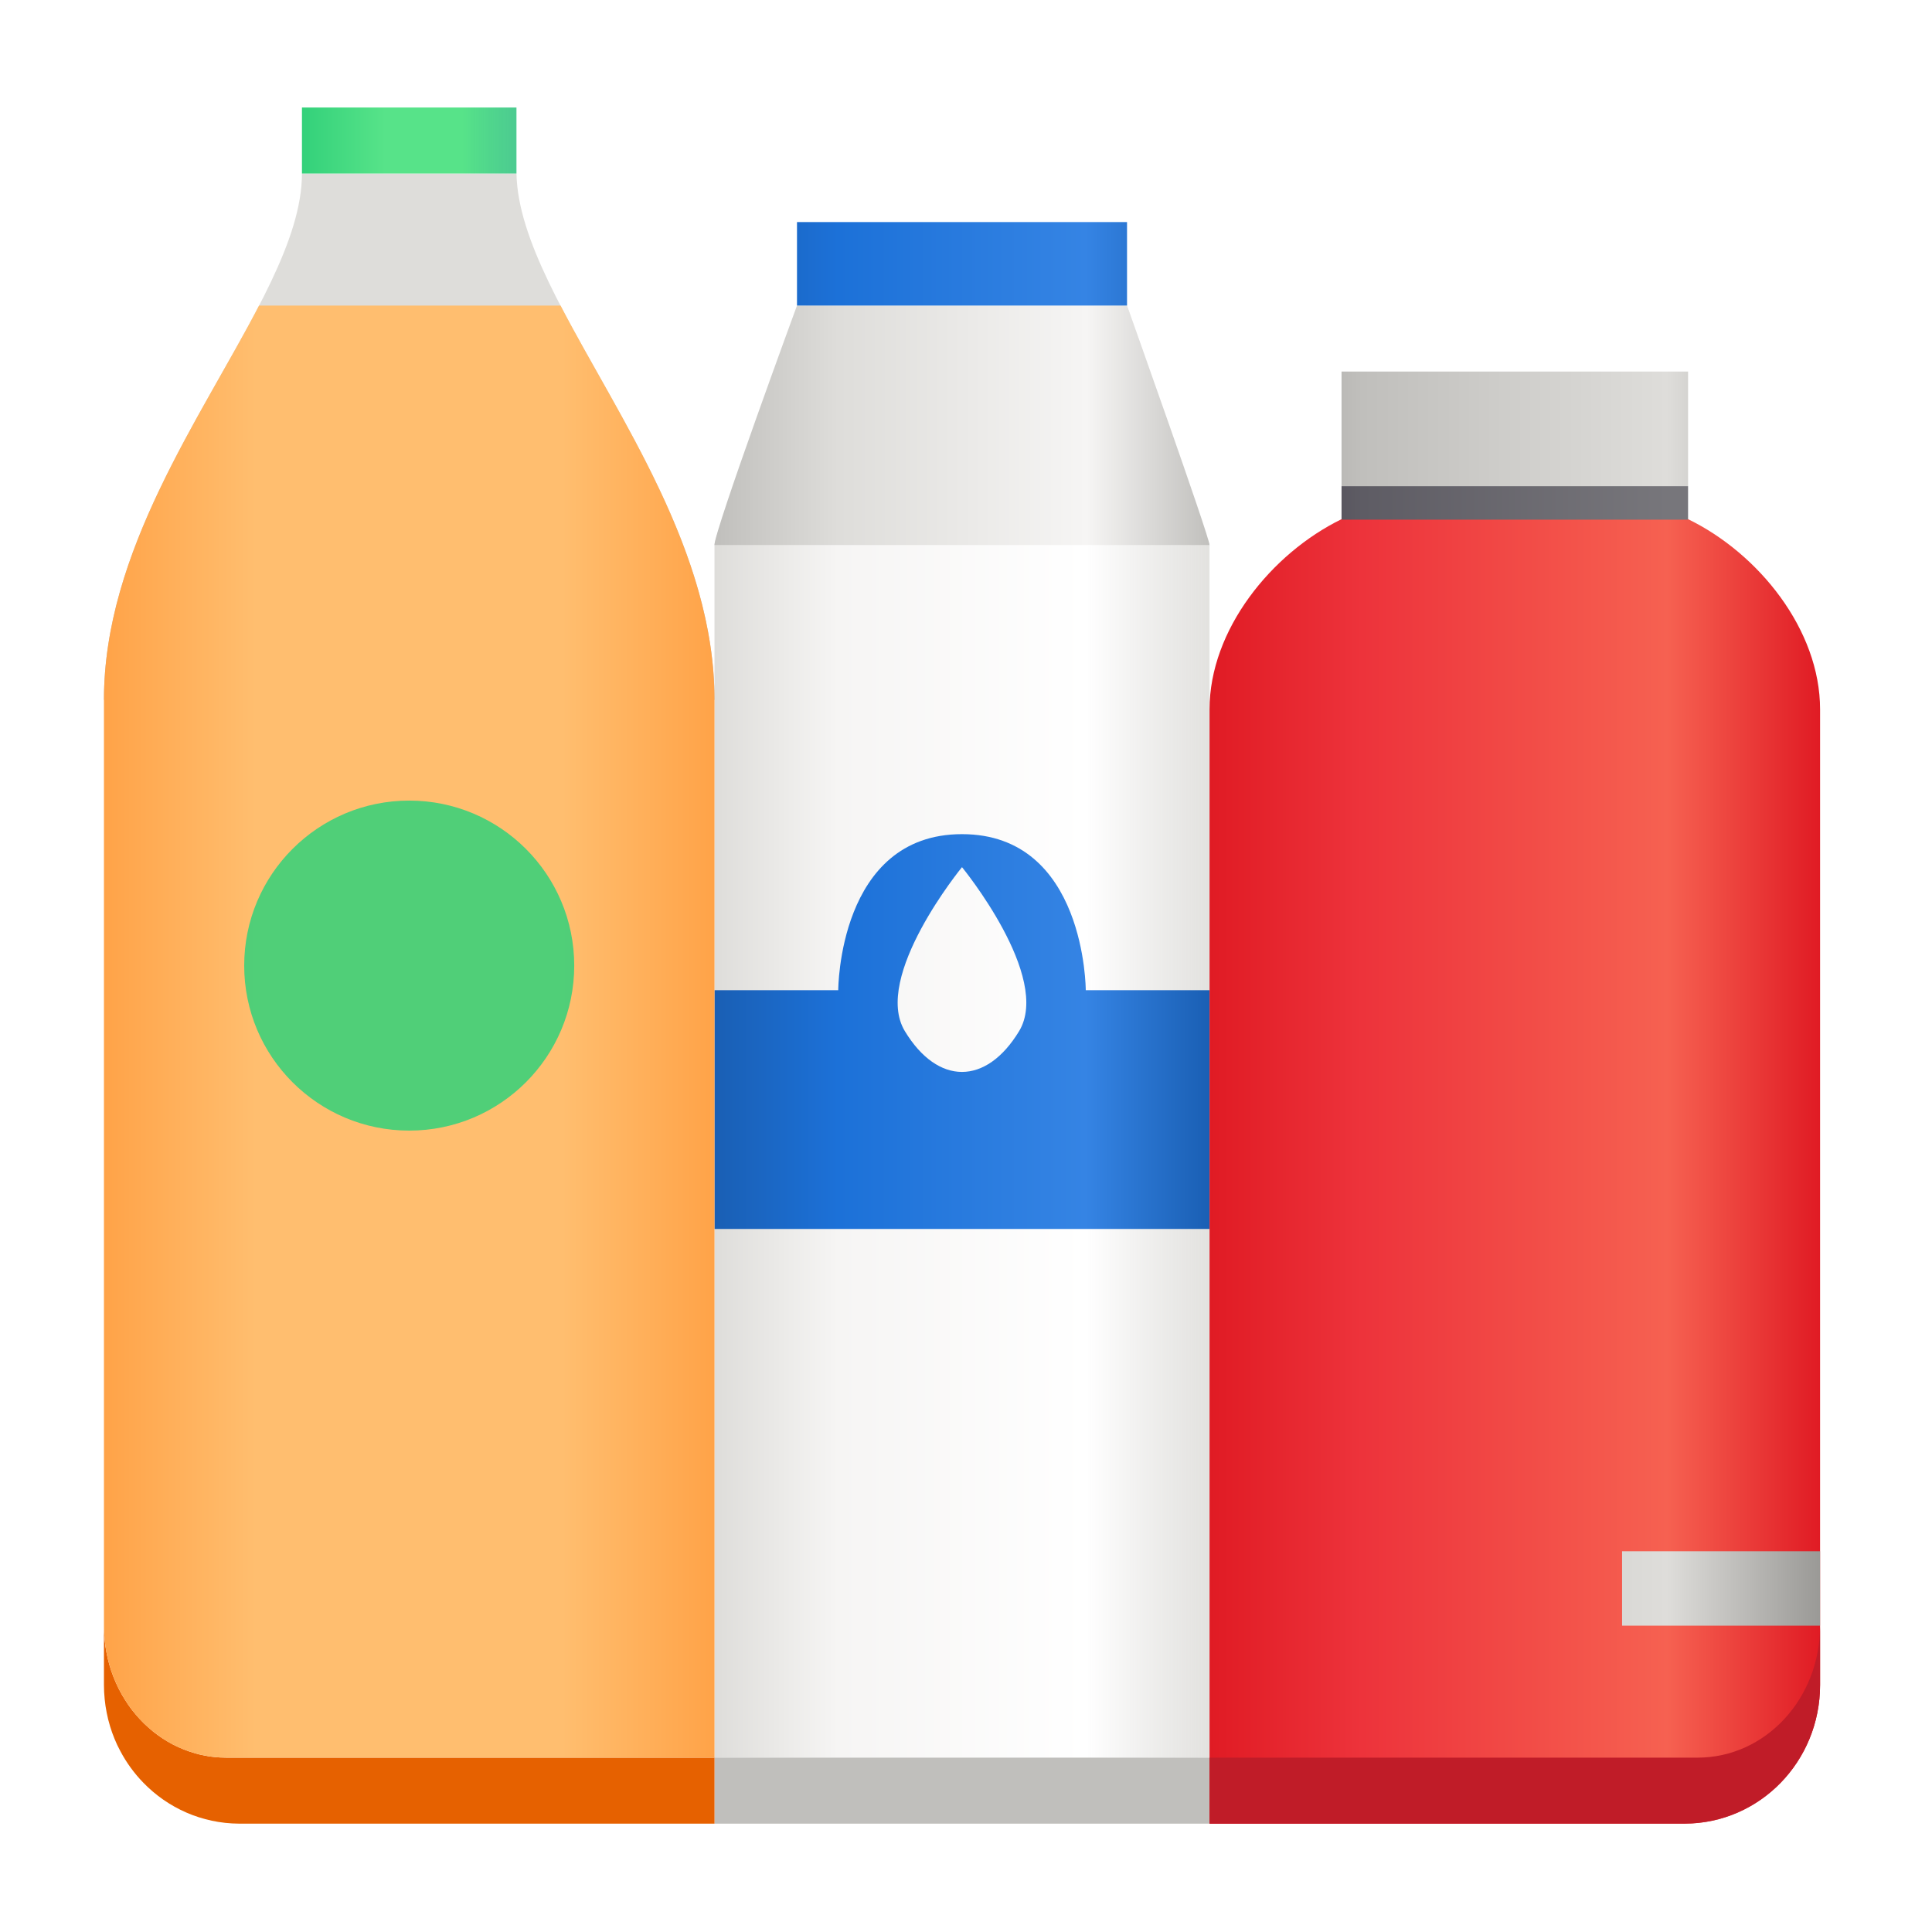 <svg width="86" height="86" viewBox="0 0 86 86" fill="none" xmlns="http://www.w3.org/2000/svg">
<g filter="url(#filter0_d_32_639)">
<path d="M35.879 9.601C35.879 9.601 31.804 19.597 31.804 20.263V74.239H53.84V20.26C53.84 20.263 50.168 9.601 50.168 9.601H35.879Z" fill="url(#paint0_linear_32_639)"/>
<path d="M35.477 9.601C35.477 9.601 31.804 19.597 31.804 20.26H53.84C53.84 19.901 50.168 9.601 50.168 9.601H35.477Z" fill="url(#paint1_linear_32_639)"/>
<path d="M4.627 27.152C4.991 27.163 31.805 27.152 31.805 27.152C31.805 17.738 23.105 9.601 22.99 3.725H13.441C13.441 9.601 4.624 17.738 4.627 27.152Z" fill="url(#paint2_linear_32_639)"/>
<path d="M53.84 74.239H31.804V77.177H53.84V74.239Z" fill="#C0BFBC"/>
<path d="M35.477 5.885V9.601H50.168V5.885H35.477Z" fill="url(#paint3_linear_32_639)"/>
<path d="M42.822 33.131C37.313 33.131 37.313 40.078 37.313 40.078H31.804V50.706H53.84V40.078H48.331C48.331 40.078 48.331 33.131 42.822 33.131ZM42.822 34.6C42.822 34.6 46.828 39.487 45.362 41.903C43.895 44.319 41.746 44.319 40.28 41.903C38.814 39.487 42.822 34.6 42.822 34.6Z" fill="url(#paint4_linear_32_639)"/>
<path d="M31.805 74.239H10.081C9.99 74.239 9.895 74.236 9.803 74.231C9.708 74.228 9.617 74.219 9.525 74.208C9.43 74.199 9.341 74.188 9.249 74.171C9.158 74.156 9.071 74.139 8.98 74.119C8.891 74.102 8.802 74.079 8.716 74.053C8.63 74.03 8.543 74.004 8.457 73.975C8.285 73.918 8.119 73.852 7.955 73.777C7.792 73.706 7.631 73.622 7.476 73.531C7.324 73.442 7.175 73.344 7.029 73.238C6.882 73.132 6.742 73.02 6.61 72.899C6.475 72.782 6.343 72.656 6.222 72.521C6.099 72.389 5.981 72.248 5.869 72.105C5.757 71.958 5.654 71.809 5.557 71.651C5.459 71.496 5.367 71.336 5.284 71.169C5.201 71.003 5.123 70.831 5.054 70.653C4.986 70.478 4.922 70.3 4.871 70.113C4.819 69.93 4.773 69.743 4.739 69.551C4.702 69.359 4.673 69.164 4.656 68.966C4.638 68.768 4.627 68.567 4.627 68.363V70.994V70.997C4.627 71.209 4.638 71.422 4.659 71.628V71.631C4.679 71.838 4.71 72.041 4.75 72.242C4.788 72.443 4.839 72.641 4.897 72.833V72.836C4.954 73.028 5.023 73.215 5.098 73.401C5.172 73.585 5.258 73.766 5.353 73.941C5.628 74.463 5.978 74.942 6.386 75.361C7.473 76.477 8.977 77.169 10.647 77.177H31.805V74.239Z" fill="#E66100"/>
<path d="M11.536 9.601C11.533 9.604 11.53 9.607 11.527 9.609C8.934 14.608 4.624 20.564 4.627 27.149V68.363C4.627 68.567 4.638 68.768 4.656 68.966C4.673 69.164 4.702 69.359 4.736 69.551C4.773 69.743 4.819 69.93 4.871 70.116C4.922 70.3 4.986 70.478 5.054 70.653C5.123 70.831 5.201 71.003 5.284 71.169C5.367 71.336 5.459 71.496 5.557 71.654C5.654 71.809 5.757 71.958 5.869 72.105C5.981 72.251 6.099 72.389 6.219 72.524C6.343 72.656 6.475 72.782 6.607 72.9C6.742 73.02 6.882 73.132 7.029 73.238C7.175 73.344 7.324 73.442 7.476 73.534C7.631 73.623 7.792 73.706 7.955 73.78C8.119 73.852 8.285 73.918 8.457 73.975C8.543 74.004 8.63 74.03 8.716 74.056C8.802 74.079 8.891 74.102 8.98 74.119C9.071 74.139 9.158 74.156 9.249 74.171C9.341 74.188 9.43 74.199 9.522 74.208C9.617 74.219 9.708 74.228 9.8 74.231C9.895 74.237 9.99 74.239 10.081 74.239H31.805V27.149C31.805 20.564 27.552 14.608 24.956 9.609C24.953 9.607 24.95 9.604 24.947 9.601H11.536Z" fill="url(#paint5_linear_32_639)"/>
<path d="M59.717 19.11C56.592 20.636 53.841 24.039 53.841 27.577V77.177H74.999C78.335 77.163 81.018 74.412 81.018 70.997V27.577C81.018 24.03 78.278 20.633 75.142 19.11H59.717Z" fill="url(#paint6_linear_32_639)"/>
<path d="M13.441 0.786H22.99V3.724H13.441V0.786Z" fill="url(#paint7_linear_32_639)"/>
<path d="M81.018 68.363C81.018 71.62 78.585 74.239 75.564 74.239H53.841V77.177H74.999C78.335 77.163 81.018 74.412 81.018 70.997V68.363Z" fill="#C01C28"/>
<path d="M59.717 17.64H75.142V19.132H59.717V17.64Z" fill="url(#paint8_linear_32_639)"/>
<path d="M59.717 12.539H75.142V17.64H59.717V12.539Z" fill="url(#paint9_linear_32_639)"/>
<path d="M72.204 65.052H81.018V68.363H72.204V65.052Z" fill="url(#paint10_linear_32_639)"/>
<path d="M18.216 31.637C14.159 31.637 10.87 34.925 10.87 38.982C10.87 43.039 14.159 46.327 18.216 46.327C22.273 46.327 25.561 43.039 25.561 38.982C25.561 34.925 22.273 31.637 18.216 31.637Z" fill="#33D17A" fill-opacity="0.855"/>
</g>
<defs>
<filter id="filter0_d_32_639" x="0.627" y="0.786" width="84.391" height="84.391" filterUnits="userSpaceOnUse" color-interpolation-filters="sRGB">
<feFlood flood-opacity="0" result="BackgroundImageFix"/>
<feColorMatrix in="SourceAlpha" type="matrix" values="0 0 0 0 0 0 0 0 0 0 0 0 0 0 0 0 0 0 127 0" result="hardAlpha"/>
<feOffset dy="4"/>
<feGaussianBlur stdDeviation="2"/>
<feComposite in2="hardAlpha" operator="out"/>
<feColorMatrix type="matrix" values="0 0 0 0 0 0 0 0 0 0 0 0 0 0 0 0 0 0 0.15 0"/>
<feBlend mode="normal" in2="BackgroundImageFix" result="effect1_dropShadow_32_639"/>
<feBlend mode="normal" in="SourceGraphic" in2="effect1_dropShadow_32_639" result="shape"/>
</filter>
<linearGradient id="paint0_linear_32_639" x1="31.804" y1="41.92" x2="53.84" y2="41.92" gradientUnits="userSpaceOnUse">
<stop stop-color="#DEDDDA"/>
<stop offset="0.25" stop-color="#F6F5F4"/>
<stop offset="0.75" stop-color="white"/>
<stop offset="1" stop-color="#DEDDDA" stop-opacity="0.855"/>
</linearGradient>
<linearGradient id="paint1_linear_32_639" x1="31.805" y1="15.075" x2="53.904" y2="15.075" gradientUnits="userSpaceOnUse">
<stop stop-color="#C0BFBC"/>
<stop offset="0.25" stop-color="#DEDDDA"/>
<stop offset="0.75" stop-color="#F6F5F4"/>
<stop offset="1" stop-color="#C0BFBC"/>
</linearGradient>
<linearGradient id="paint2_linear_32_639" x1="4.627" y1="23.496" x2="31.805" y2="23.496" gradientUnits="userSpaceOnUse">
<stop stop-color="#C0BFBC"/>
<stop offset="0.25" stop-color="#DEDDDA"/>
<stop offset="0.75" stop-color="#DEDDDA"/>
<stop offset="1" stop-color="#C0BFBC"/>
</linearGradient>
<linearGradient id="paint3_linear_32_639" x1="31.805" y1="7.743" x2="53.84" y2="7.743" gradientUnits="userSpaceOnUse">
<stop stop-color="#1A5FB4"/>
<stop offset="0.25" stop-color="#1C71D8"/>
<stop offset="0.75" stop-color="#3584E4"/>
<stop offset="1" stop-color="#1A5FB4"/>
</linearGradient>
<linearGradient id="paint4_linear_32_639" x1="31.805" y1="41.92" x2="53.84" y2="41.92" gradientUnits="userSpaceOnUse">
<stop stop-color="#1A5FB4"/>
<stop offset="0.25" stop-color="#1C71D8"/>
<stop offset="0.75" stop-color="#3584E4"/>
<stop offset="1" stop-color="#1A5FB4"/>
</linearGradient>
<linearGradient id="paint5_linear_32_639" x1="4.627" y1="47.04" x2="31.805" y2="47.04" gradientUnits="userSpaceOnUse">
<stop stop-color="#FFA348"/>
<stop offset="0.25" stop-color="#FFBE6F"/>
<stop offset="0.75" stop-color="#FFBE6F"/>
<stop offset="1" stop-color="#FFA348"/>
</linearGradient>
<linearGradient id="paint6_linear_32_639" x1="53.841" y1="47.476" x2="81.019" y2="47.476" gradientUnits="userSpaceOnUse">
<stop stop-color="#E01B24"/>
<stop offset="0.25" stop-color="#ED333B"/>
<stop offset="0.75" stop-color="#F66151"/>
<stop offset="1" stop-color="#E01B24"/>
</linearGradient>
<linearGradient id="paint7_linear_32_639" x1="13.441" y1="2.255" x2="22.99" y2="2.255" gradientUnits="userSpaceOnUse">
<stop stop-color="#33D17A"/>
<stop offset="0.388" stop-color="#57E389"/>
<stop offset="0.75" stop-color="#57E389"/>
<stop offset="1" stop-color="#2EC27E" stop-opacity="0.855"/>
</linearGradient>
<linearGradient id="paint8_linear_32_639" x1="53.84" y1="18.387" x2="81.018" y2="18.387" gradientUnits="userSpaceOnUse">
<stop stop-color="#3D3846"/>
<stop offset="0.25" stop-color="#5E5C64"/>
<stop offset="0.75" stop-color="#77767B"/>
<stop offset="1" stop-color="#77767B"/>
</linearGradient>
<linearGradient id="paint9_linear_32_639" x1="53.84" y1="15.09" x2="81.018" y2="15.09" gradientUnits="userSpaceOnUse">
<stop stop-color="#9A9996"/>
<stop offset="0.25" stop-color="#C0BFBC"/>
<stop offset="0.75" stop-color="#DEDDDA"/>
<stop offset="1" stop-color="#9A9996"/>
</linearGradient>
<linearGradient id="paint10_linear_32_639" x1="53.84" y1="66.707" x2="81.018" y2="66.707" gradientUnits="userSpaceOnUse">
<stop stop-color="#9A9996"/>
<stop offset="0.25" stop-color="#C0BFBC"/>
<stop offset="0.75" stop-color="#DEDDDA"/>
<stop offset="1" stop-color="#9A9996"/>
</linearGradient>
</defs>
</svg>
